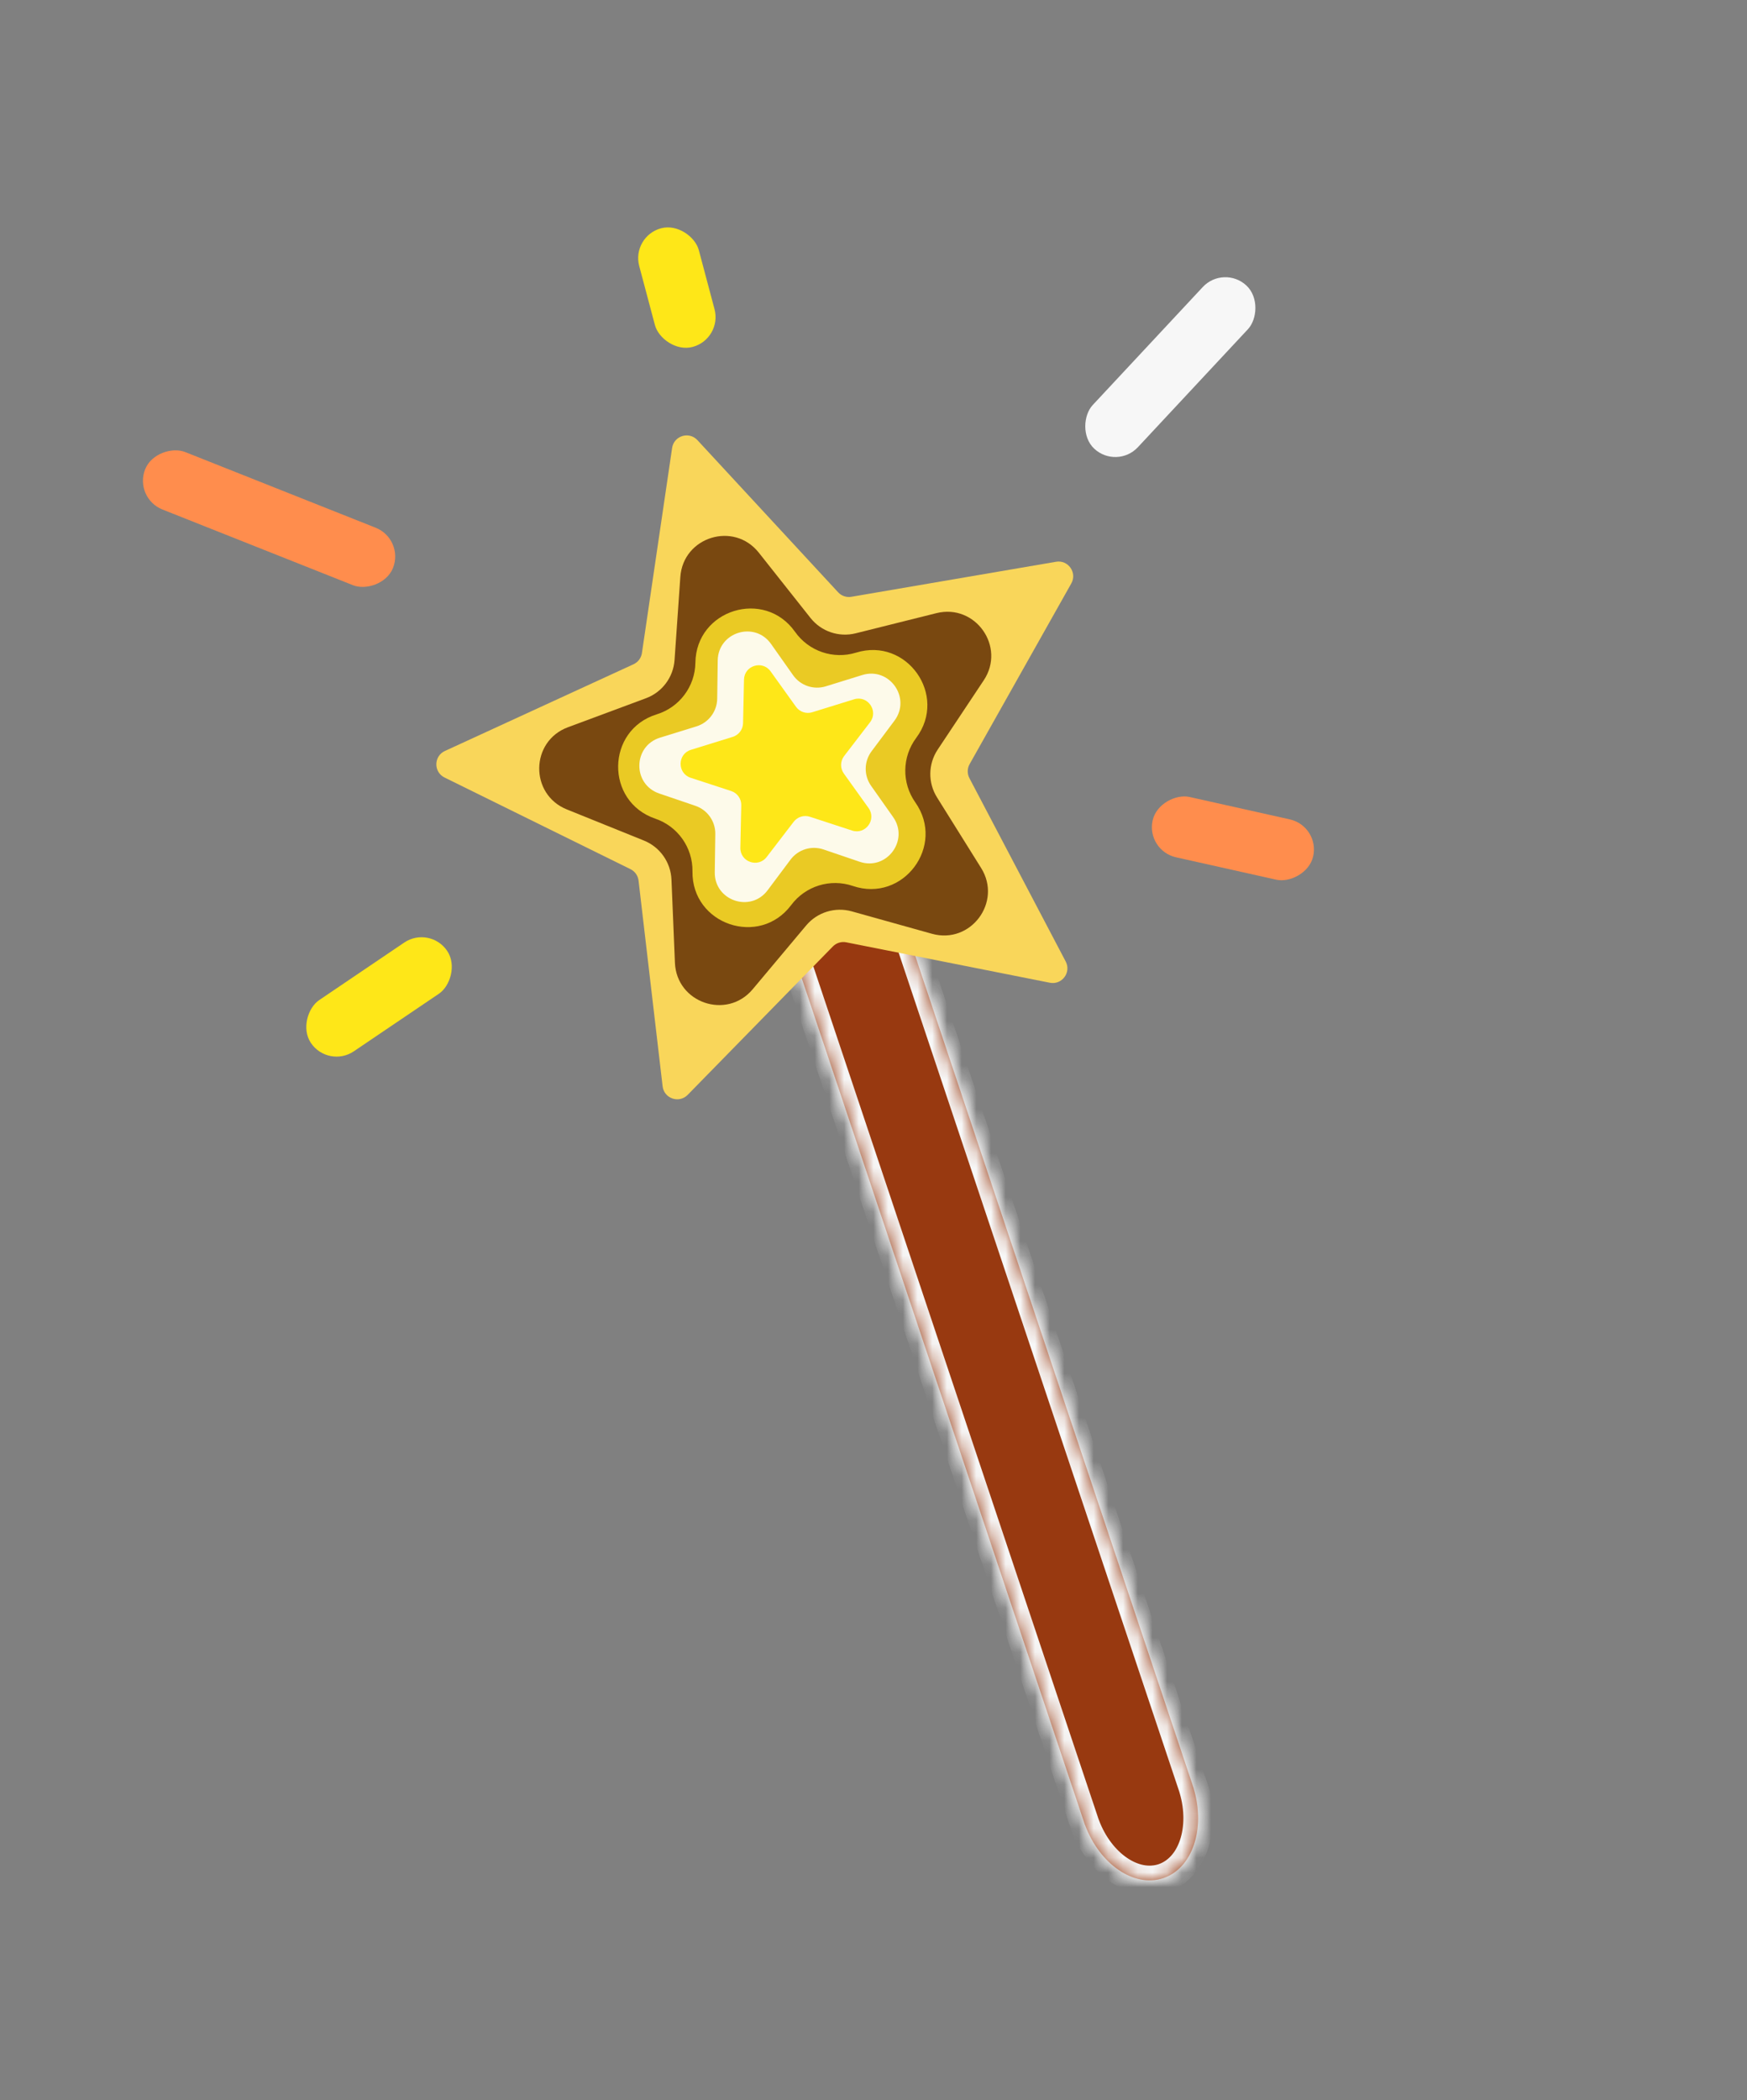 <svg width="119" height="143" viewBox="0 0 119 143" fill="none" xmlns="http://www.w3.org/2000/svg">
<rect x="0" y="0" width="119" height="143" fill="#808080" stroke="none"/>
<mask id="path-1-inside-1_297_34625" fill="white">
<path fill-rule="evenodd" clip-rule="evenodd" d="M54.166 40.654L46.761 43.131L73.831 124.035L73.912 124.275L73.916 124.274C74.91 126.941 77.25 128.548 79.236 127.883C81.222 127.219 82.124 124.528 81.312 121.799L81.316 121.798L81.237 121.563C81.237 121.561 81.236 121.559 81.236 121.557C81.235 121.556 81.234 121.554 81.234 121.552L54.166 40.654Z"/>
</mask>
<path fill-rule="evenodd" clip-rule="evenodd" d="M54.166 40.654L46.761 43.131L73.831 124.035L73.912 124.275L73.916 124.274C74.91 126.941 77.25 128.548 79.236 127.883C81.222 127.219 82.124 124.528 81.312 121.799L81.316 121.798L81.237 121.563C81.237 121.561 81.236 121.559 81.236 121.557C81.235 121.556 81.234 121.554 81.234 121.552L54.166 40.654Z" fill="#983910"/>
<path d="M46.761 43.131L46.444 42.183L45.496 42.5L45.813 43.449L46.761 43.131ZM54.166 40.654L55.114 40.337L54.797 39.388L53.848 39.706L54.166 40.654ZM73.912 124.275L72.963 124.592L73.281 125.541L74.229 125.223L73.912 124.275ZM73.916 124.274L74.853 123.924L74.515 123.018L73.599 123.325L73.916 124.274ZM81.312 121.799L80.995 120.851L80.078 121.157L80.353 122.084L81.312 121.799ZM81.316 121.798L81.633 122.746L82.582 122.429L82.264 121.48L81.316 121.798ZM81.237 121.563L80.289 121.879L80.289 121.88L81.237 121.563ZM81.234 121.552L80.286 121.87L80.286 121.87L81.234 121.552ZM47.079 44.08L54.483 41.602L53.848 39.706L46.444 42.183L47.079 44.08ZM74.78 123.718L47.71 42.814L45.813 43.449L72.883 124.352L74.78 123.718ZM74.86 123.958L74.78 123.718L72.883 124.352L72.963 124.592L74.86 123.958ZM73.599 123.325L73.594 123.327L74.229 125.223L74.233 125.222L73.599 123.325ZM78.918 126.935C78.292 127.145 77.534 127.024 76.767 126.502C75.999 125.979 75.286 125.087 74.853 123.924L72.979 124.623C73.54 126.128 74.493 127.373 75.641 128.155C76.789 128.936 78.194 129.287 79.553 128.832L78.918 126.935ZM80.353 122.084C80.707 123.273 80.674 124.415 80.376 125.294C80.078 126.173 79.545 126.725 78.918 126.935L79.553 128.832C80.912 128.377 81.824 127.252 82.27 125.937C82.716 124.622 82.728 123.053 82.27 121.514L80.353 122.084ZM80.999 120.849L80.995 120.851L81.629 122.747L81.633 122.746L80.999 120.849ZM80.289 121.88L80.368 122.115L82.264 121.48L82.186 121.245L80.289 121.88ZM80.287 121.875C80.288 121.876 80.288 121.878 80.289 121.879L82.186 121.246C82.185 121.244 82.185 121.242 82.184 121.24L80.287 121.875ZM80.286 121.87C80.286 121.872 80.287 121.873 80.287 121.875L82.184 121.24C82.183 121.238 82.183 121.236 82.182 121.234L80.286 121.87ZM53.217 40.971L80.286 121.87L82.182 121.235L55.114 40.337L53.217 40.971Z" fill="#F7F7F7" mask="url(#path-1-inside-1_297_34625)"/>
<mask id="path-3-inside-2_297_34625" fill="white">
<path fill-rule="evenodd" clip-rule="evenodd" d="M54.166 40.654L46.761 43.131L73.831 124.035L73.912 124.275L73.916 124.274C74.91 126.941 77.25 128.548 79.236 127.883C81.222 127.219 82.124 124.528 81.312 121.799L81.316 121.798L81.237 121.563C81.237 121.561 81.236 121.559 81.236 121.557C81.235 121.556 81.234 121.554 81.234 121.552L54.166 40.654Z"/>
</mask>
<path fill-rule="evenodd" clip-rule="evenodd" d="M54.166 40.654L46.761 43.131L73.831 124.035L73.912 124.275L73.916 124.274C74.91 126.941 77.25 128.548 79.236 127.883C81.222 127.219 82.124 124.528 81.312 121.799L81.316 121.798L81.237 121.563C81.237 121.561 81.236 121.559 81.236 121.557C81.235 121.556 81.234 121.554 81.234 121.552L54.166 40.654Z" fill="#983910"/>
<path d="M46.761 43.131L46.444 42.183L45.496 42.5L45.813 43.449L46.761 43.131ZM54.166 40.654L55.114 40.337L54.797 39.388L53.848 39.706L54.166 40.654ZM73.912 124.275L72.963 124.592L73.281 125.541L74.229 125.223L73.912 124.275ZM73.916 124.274L74.853 123.924L74.515 123.018L73.599 123.325L73.916 124.274ZM81.312 121.799L80.995 120.851L80.078 121.157L80.353 122.084L81.312 121.799ZM81.316 121.798L81.633 122.746L82.582 122.429L82.264 121.48L81.316 121.798ZM81.237 121.563L80.289 121.879L80.289 121.88L81.237 121.563ZM81.234 121.552L80.286 121.87L80.286 121.87L81.234 121.552ZM47.079 44.08L54.483 41.602L53.848 39.706L46.444 42.183L47.079 44.08ZM74.78 123.718L47.71 42.814L45.813 43.449L72.883 124.352L74.78 123.718ZM74.86 123.958L74.78 123.718L72.883 124.352L72.963 124.592L74.86 123.958ZM73.599 123.325L73.594 123.327L74.229 125.223L74.233 125.222L73.599 123.325ZM78.918 126.935C78.292 127.145 77.534 127.024 76.767 126.502C75.999 125.979 75.286 125.087 74.853 123.924L72.979 124.623C73.54 126.128 74.493 127.373 75.641 128.155C76.789 128.936 78.194 129.287 79.553 128.832L78.918 126.935ZM80.353 122.084C80.707 123.273 80.674 124.415 80.376 125.294C80.078 126.173 79.545 126.725 78.918 126.935L79.553 128.832C80.912 128.377 81.824 127.252 82.27 125.937C82.716 124.622 82.728 123.053 82.27 121.514L80.353 122.084ZM80.999 120.849L80.995 120.851L81.629 122.747L81.633 122.746L80.999 120.849ZM80.289 121.88L80.368 122.115L82.264 121.48L82.186 121.245L80.289 121.88ZM80.287 121.875C80.288 121.876 80.288 121.878 80.289 121.879L82.186 121.246C82.185 121.244 82.185 121.242 82.184 121.24L80.287 121.875ZM80.286 121.87C80.286 121.872 80.287 121.873 80.287 121.875L82.184 121.24C82.183 121.238 82.183 121.236 82.182 121.234L80.286 121.87ZM53.217 40.971L80.286 121.87L82.182 121.235L55.114 40.337L53.217 40.971Z" fill="#F7F7F7" mask="url(#path-3-inside-2_297_34625)"/>
<path fill-rule="evenodd" clip-rule="evenodd" d="M54.236 40.863L46.832 43.341L52.254 59.548L52.501 60.285L52.54 60.272C53.623 62.645 55.796 64.019 57.659 63.396C59.521 62.773 60.43 60.368 59.867 57.821L59.905 57.808L59.66 57.075C59.66 57.074 59.659 57.072 59.659 57.07C59.658 57.069 59.657 57.067 59.657 57.065L54.236 40.863Z" fill="#FEE718"/>
<ellipse cx="50.357" cy="41.573" rx="3.904" ry="4.467" transform="rotate(-18.5 50.357 41.573)" fill="#983910"/>
<rect width="4.207" height="18.178" rx="2.104" transform="matrix(-0.368 0.93 -0.929 -0.369 27.546 36.711)" fill="#FF8D4D"/>
<rect width="4.208" height="11.205" rx="2.104" transform="matrix(0.56 0.829 -0.828 0.56 29.28 63)" fill="#FEE718"/>
<rect width="4.208" height="11.205" rx="2.104" transform="matrix(-0.219 0.976 -0.976 -0.218 89.911 56.251)" fill="#FF8D4D"/>
<rect width="4.203" height="8.363" rx="2.102" transform="matrix(-0.966 0.257 -0.257 -0.966 49.211 23.082)" fill="#FEE718"/>
<rect width="4.207" height="15.199" rx="2.104" transform="matrix(-0.731 -0.683 0.682 -0.731 76.074 31.989)" fill="#F7F7F7"/>
<path d="M45.782 30.502C45.905 29.671 46.935 29.352 47.506 29.969L57.091 40.33C57.32 40.578 57.66 40.693 57.993 40.636L71.933 38.251C72.763 38.109 73.386 38.994 72.973 39.727L66.047 52.03C65.881 52.326 65.876 52.686 66.034 52.986L72.592 65.469C72.983 66.213 72.337 67.079 71.512 66.915L57.643 64.163C57.311 64.097 56.969 64.203 56.733 64.444L46.843 74.55C46.255 75.151 45.233 74.802 45.135 73.967L43.496 59.961C43.456 59.624 43.249 59.33 42.944 59.181L30.28 52.941C29.525 52.569 29.539 51.487 30.304 51.135L43.154 45.229C43.462 45.088 43.677 44.801 43.726 44.466L45.782 30.502Z" fill="#F9D65A"/>
<path d="M46.342 39.285C46.533 36.552 49.985 35.483 51.687 37.631L55.207 42.075C55.938 42.998 57.142 43.408 58.285 43.123L63.785 41.75C66.444 41.087 68.527 44.041 67.01 46.322L63.871 51.043C63.219 52.024 63.201 53.296 63.826 54.294L66.831 59.102C68.283 61.425 66.118 64.319 63.48 63.581L58.019 62.055C56.885 61.738 55.67 62.114 54.913 63.016L51.27 67.36C49.509 69.459 46.088 68.294 45.974 65.557L45.738 59.892C45.689 58.716 44.956 57.676 43.864 57.235L38.607 55.113C36.067 54.087 36.117 50.473 38.685 49.519L44 47.544C45.104 47.134 45.866 46.116 45.948 44.941L46.342 39.285Z" fill="#794810"/>
<path d="M47.368 45.123C47.419 41.505 52.07 40.065 54.156 43.022C55.089 44.345 56.767 44.916 58.313 44.438C61.77 43.368 64.577 47.347 62.409 50.244C61.44 51.54 61.415 53.313 62.348 54.635C64.433 57.593 61.517 61.491 58.091 60.325C56.559 59.803 54.865 60.328 53.896 61.623C51.728 64.521 47.118 62.952 47.169 59.333C47.192 57.715 46.17 56.266 44.638 55.744C41.212 54.578 41.28 49.709 44.737 48.639C46.283 48.161 47.346 46.741 47.368 45.123Z" fill="#EACA24"/>
<path d="M48.889 44.973C48.916 43.036 51.407 42.265 52.523 43.849L54.023 45.975C54.523 46.683 55.421 46.989 56.249 46.733L58.734 45.963C60.585 45.391 62.088 47.521 60.927 49.072L59.368 51.155C58.849 51.849 58.836 52.798 59.335 53.506L60.835 55.632C61.952 57.216 60.39 59.303 58.556 58.678L56.093 57.84C55.273 57.561 54.366 57.841 53.847 58.535L52.288 60.618C51.128 62.17 48.66 61.329 48.687 59.392L48.724 56.791C48.736 55.924 48.189 55.148 47.368 54.869L44.906 54.031C43.071 53.406 43.108 50.8 44.959 50.227L47.444 49.458C48.272 49.201 48.841 48.441 48.853 47.575L48.889 44.973Z" fill="white" fill-opacity="0.9"/>
<path d="M50.679 46.276C50.7 45.315 51.932 44.934 52.492 45.715L54.22 48.125C54.471 48.474 54.917 48.625 55.328 48.497L58.175 47.616C59.106 47.328 59.858 48.407 59.264 49.181L57.499 51.48C57.231 51.829 57.223 52.313 57.48 52.671L59.163 55.019C59.726 55.805 58.959 56.853 58.04 56.553L55.168 55.614C54.764 55.482 54.322 55.619 54.064 55.955L52.224 58.353C51.635 59.119 50.41 58.688 50.431 57.722L50.493 54.833C50.503 54.393 50.223 53.998 49.804 53.861L47.05 52.961C46.123 52.658 46.133 51.343 47.065 51.055L49.911 50.174C50.322 50.047 50.606 49.671 50.615 49.24L50.679 46.276Z" fill="#FEE718"/>
</svg>
